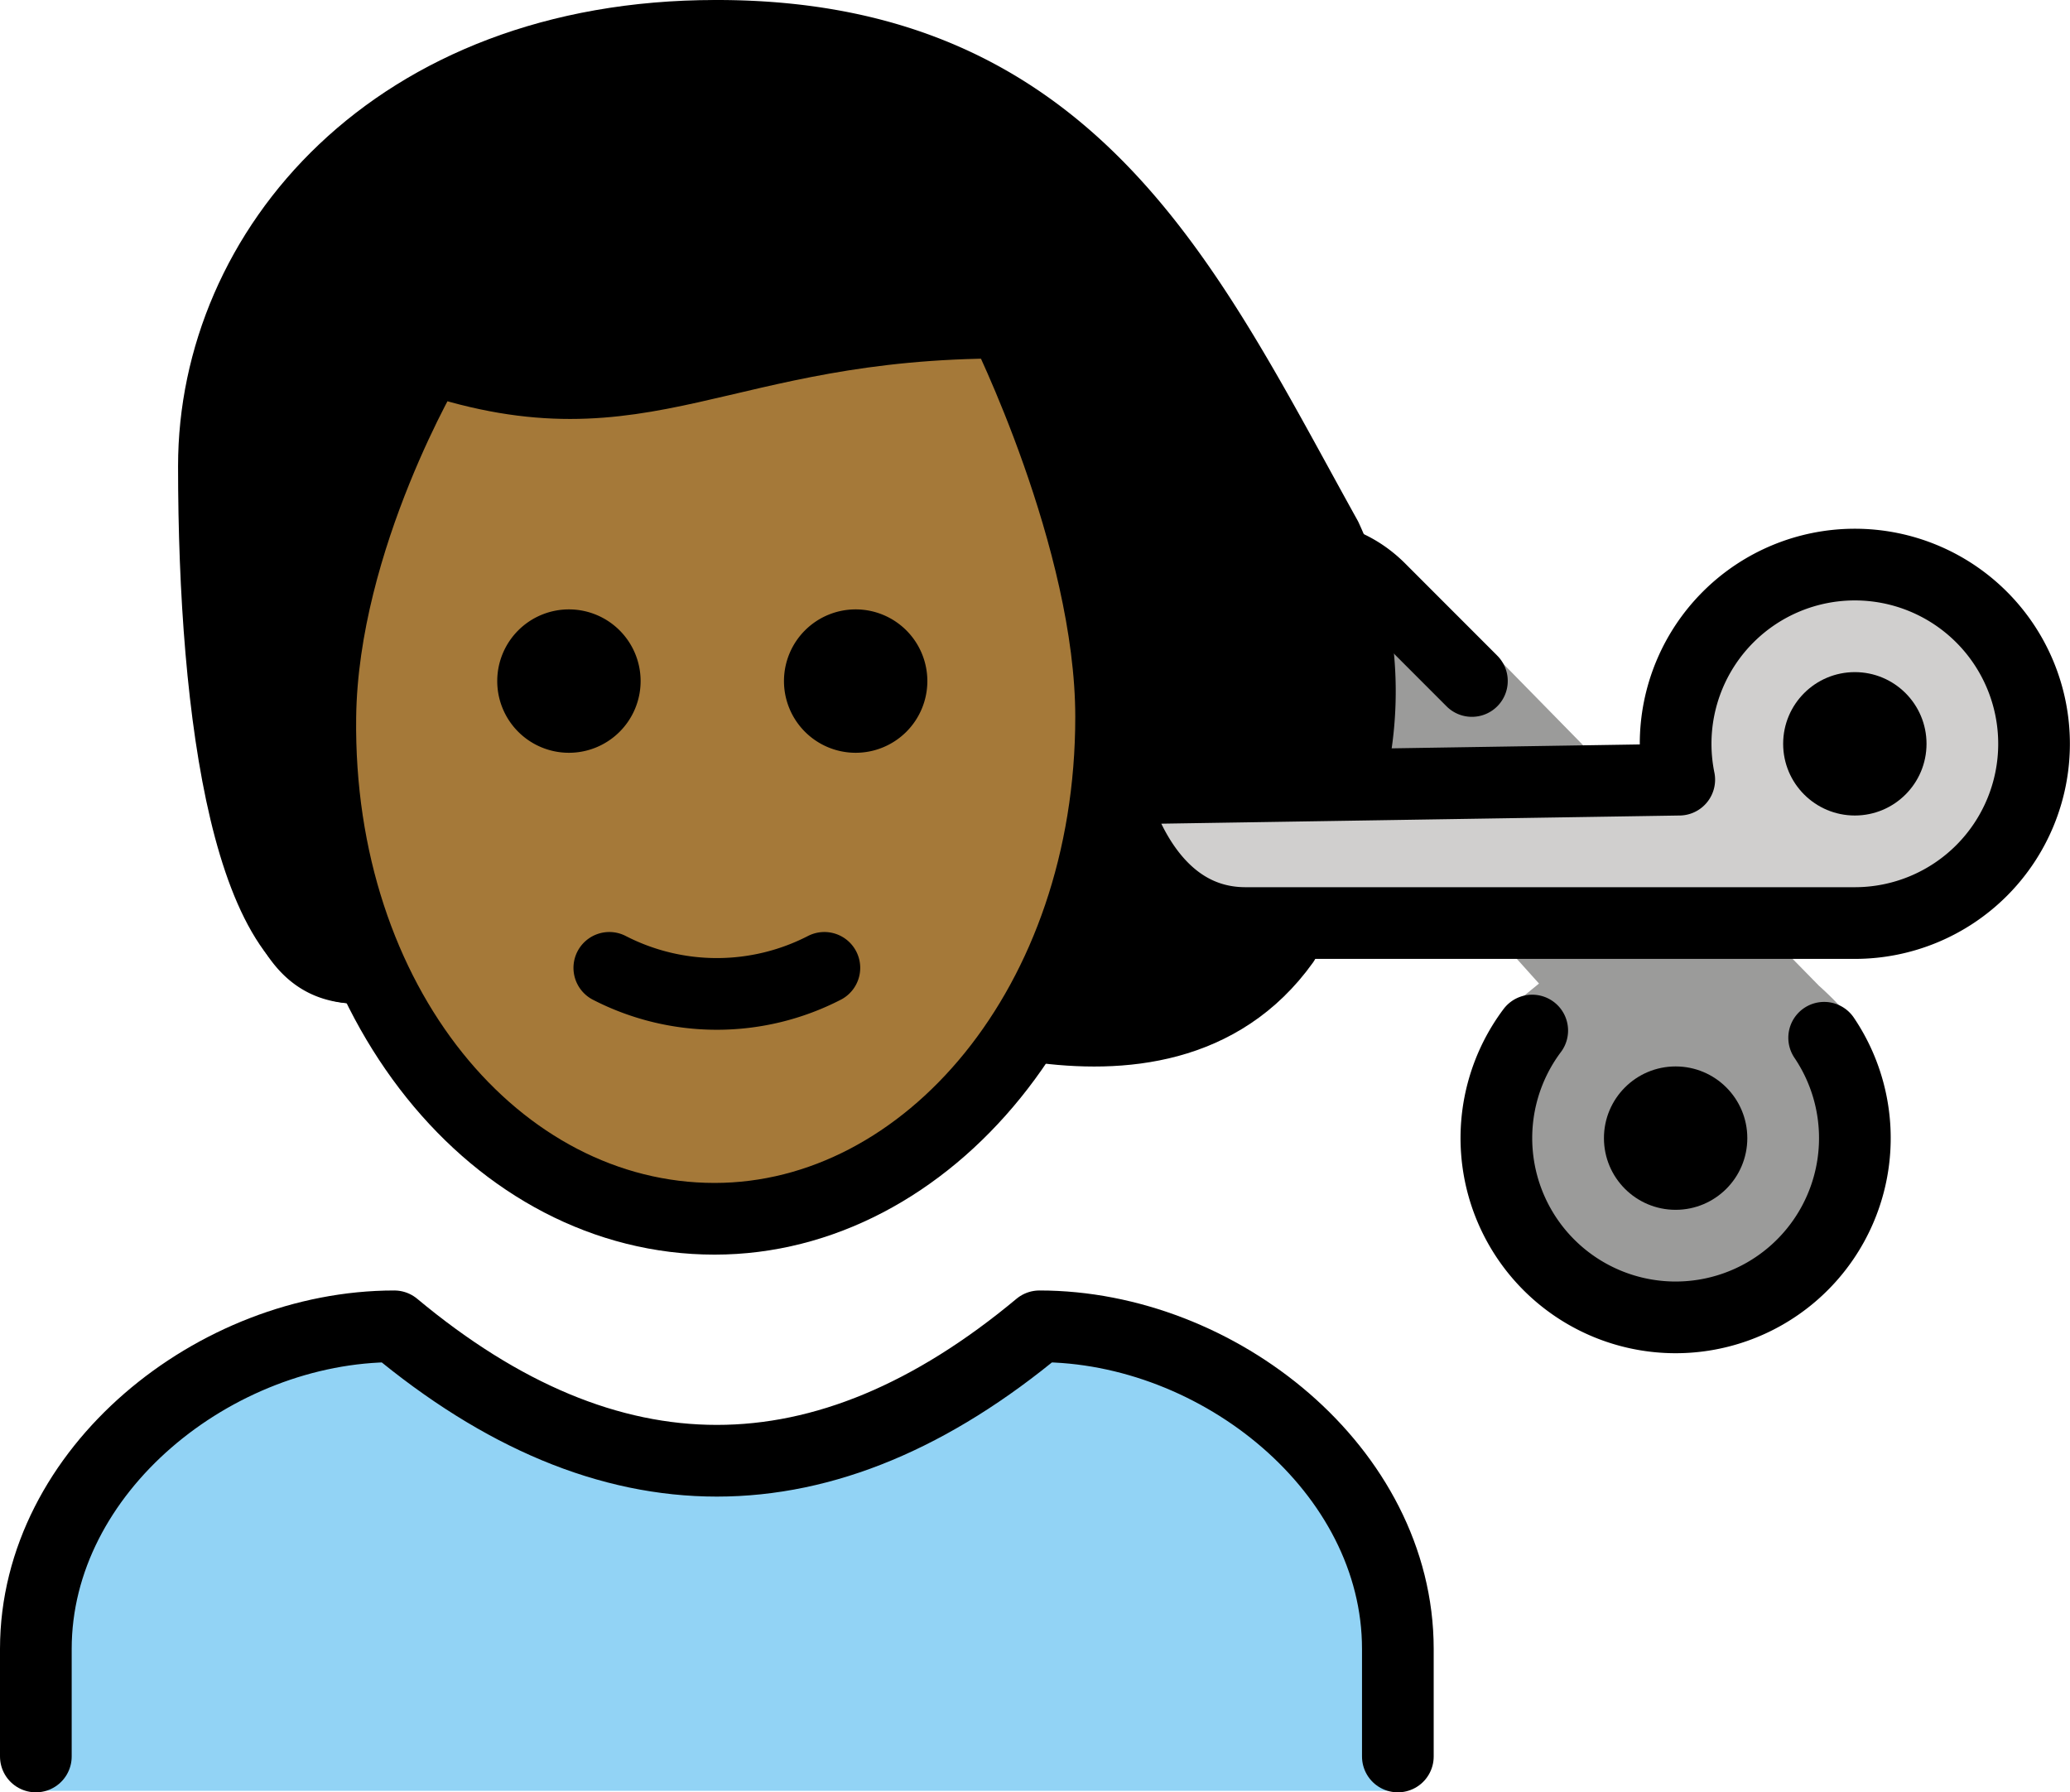 <svg xmlns="http://www.w3.org/2000/svg" xmlns:svg="http://www.w3.org/2000/svg" id="emoji" width="57.753" height="50" version="1.1" viewBox="0 0 57.753 50"><g id="color" transform="translate(-7.125,-11)"><path id="path1" fill="#92d3f5" d="M 8.125,60.958 V 57 c 0,-4.994 5.008,-9 10,-9 q 9,7.5 18,0 c 4.994,0 10,4.006 10,9 v 3.958"/><path id="path2" fill="#9b9b9a" d="M 58.019,39.95 A 5.001,5.001 0 1 1 49.874,39.749 L 49.375,39 l 0.688,-0.562 -2.75,-3.062 -1.5,-3.625 -0.194,-4.329 2.573,1.204 9.684,9.875 c 0,0 1.062,0.935 1,1.249"/><path id="path3" fill="#d0cfce" d="m 53.875,31.75 a 5.035,5.035 0 0 0 0.101,1 L 38.125,33 c 0,0 0.75,3.75 3.75,3.75 h 17 a 5,5 0 1 0 -5,-5 z"/></g><g id="skin" transform="translate(-7.125,-11)"><path id="path4" fill="#a57939" d="m 16.061,31 c 0,9 4.936,14 11,14 5.936,0 11.063,-5 11.063,-14 a 12.133,12.133 0 0 0 -1,-5 47.138,47.138 0 0 0 -1.999,-6 45.971,45.971 0 0 1 -16,1 c 0,0 -3.064,5 -3.064,10 z"/></g><g id="hair" transform="translate(-7.125,-11)"><path id="path5" fill="#000" d="m 17.125,39 c -4,0 -4,-6 -4,-13 0,-7 4,-14 14,-14 10,0 13.122,7.018 17,14 0.706,1.272 1,3 1,6 l -7,1 c 0.946,2.77 2.461,3.871 6.207,4.1 0,0 -2.97,2.369 -3.782,2.369 a 49.61,49.61 0 0 0 -5.235,1.279 c 0,0 4.826,-11.482 1.054,-14.776 L 35.126,20 l -16.74,1.453 c 0,0 -3.505,13.894 -1.261,17.547 z"/></g><g id="line" transform="translate(-7.125,-11)"><circle id="circle5" cx="58.875" cy="31.75" r="2"/><path id="path6" fill="none" stroke="#000" stroke-linecap="round" stroke-linejoin="round" stroke-width="2" d="m 42.942,37.273 c -1.749,2.443 -4.515,2.696 -6.895,2.361"/><path id="path7" fill="none" stroke="#000" stroke-linecap="round" stroke-linejoin="round" stroke-width="2" d="m 27.125,12 c 10,0 13.122,7.018 17,14 a 10.233,10.233 0 0 1 0.723,6.387"/><path id="path8" fill="none" stroke="#000" stroke-linecap="round" stroke-linejoin="round" stroke-width="2" d="m 8.125,60 v -3 c 0,-4.994 5.008,-9 10,-9 q 9,7.5 18,0 c 4.994,0 10,4.006 10,9 v 3"/><path id="path9" d="m 32.998,30 a 2,2 0 1 1 -2,-2 2,2 0 0 1 2,2"/><path id="path10" d="m 24.998,30 a 2,2 0 1 1 -2,-2 2,2 0 0 1 2,2"/><path id="path11" fill="none" stroke="#000" stroke-linecap="round" stroke-linejoin="round" stroke-width="2" d="m 24.125,38 a 6.553,6.553 0 0 0 6,0"/><path id="path12" fill="none" stroke="#000" stroke-linecap="round" stroke-linejoin="round" stroke-width="2" d="m 53.875,31.75 a 5.035,5.035 0 0 0 0.101,1 L 38.125,33 c 0,0 0.75,3.75 3.75,3.75 h 17 a 5,5 0 1 0 -5,-5 z"/><path id="path13" fill="none" stroke="#000" stroke-linecap="round" stroke-linejoin="round" stroke-width="2" d="M 58.019,39.95 A 5.001,5.001 0 1 1 49.874,39.749"/><path id="path14" fill="none" stroke="#000" stroke-linecap="round" stroke-linejoin="round" stroke-width="2" d="m 44.603,26.741 a 3.064,3.064 0 0 1 0.749,0.443 3.218,3.218 0 0 1 0.266,0.238 l 2.573,2.575"/><circle id="circle14" cx="53.875" cy="42.75" r="2"/><path id="path15" fill="none" stroke="#000" stroke-linejoin="round" stroke-width="2" d="m 16.062,31 c -0.102,7.999 4.936,14 11,14 5.936,0 11.063,-6 11.063,-14 0,-5 -3,-11 -3,-11 -8,0 -10,3 -16,1 0,0 -3,5 -3.063,10 z"/><path id="path16" fill="none" stroke="#000" stroke-linecap="round" stroke-linejoin="round" stroke-width="2" d="m 17.093,38 c -3,0 -4,-7 -4,-14 0,-6 5,-12 14,-12"/></g></svg>